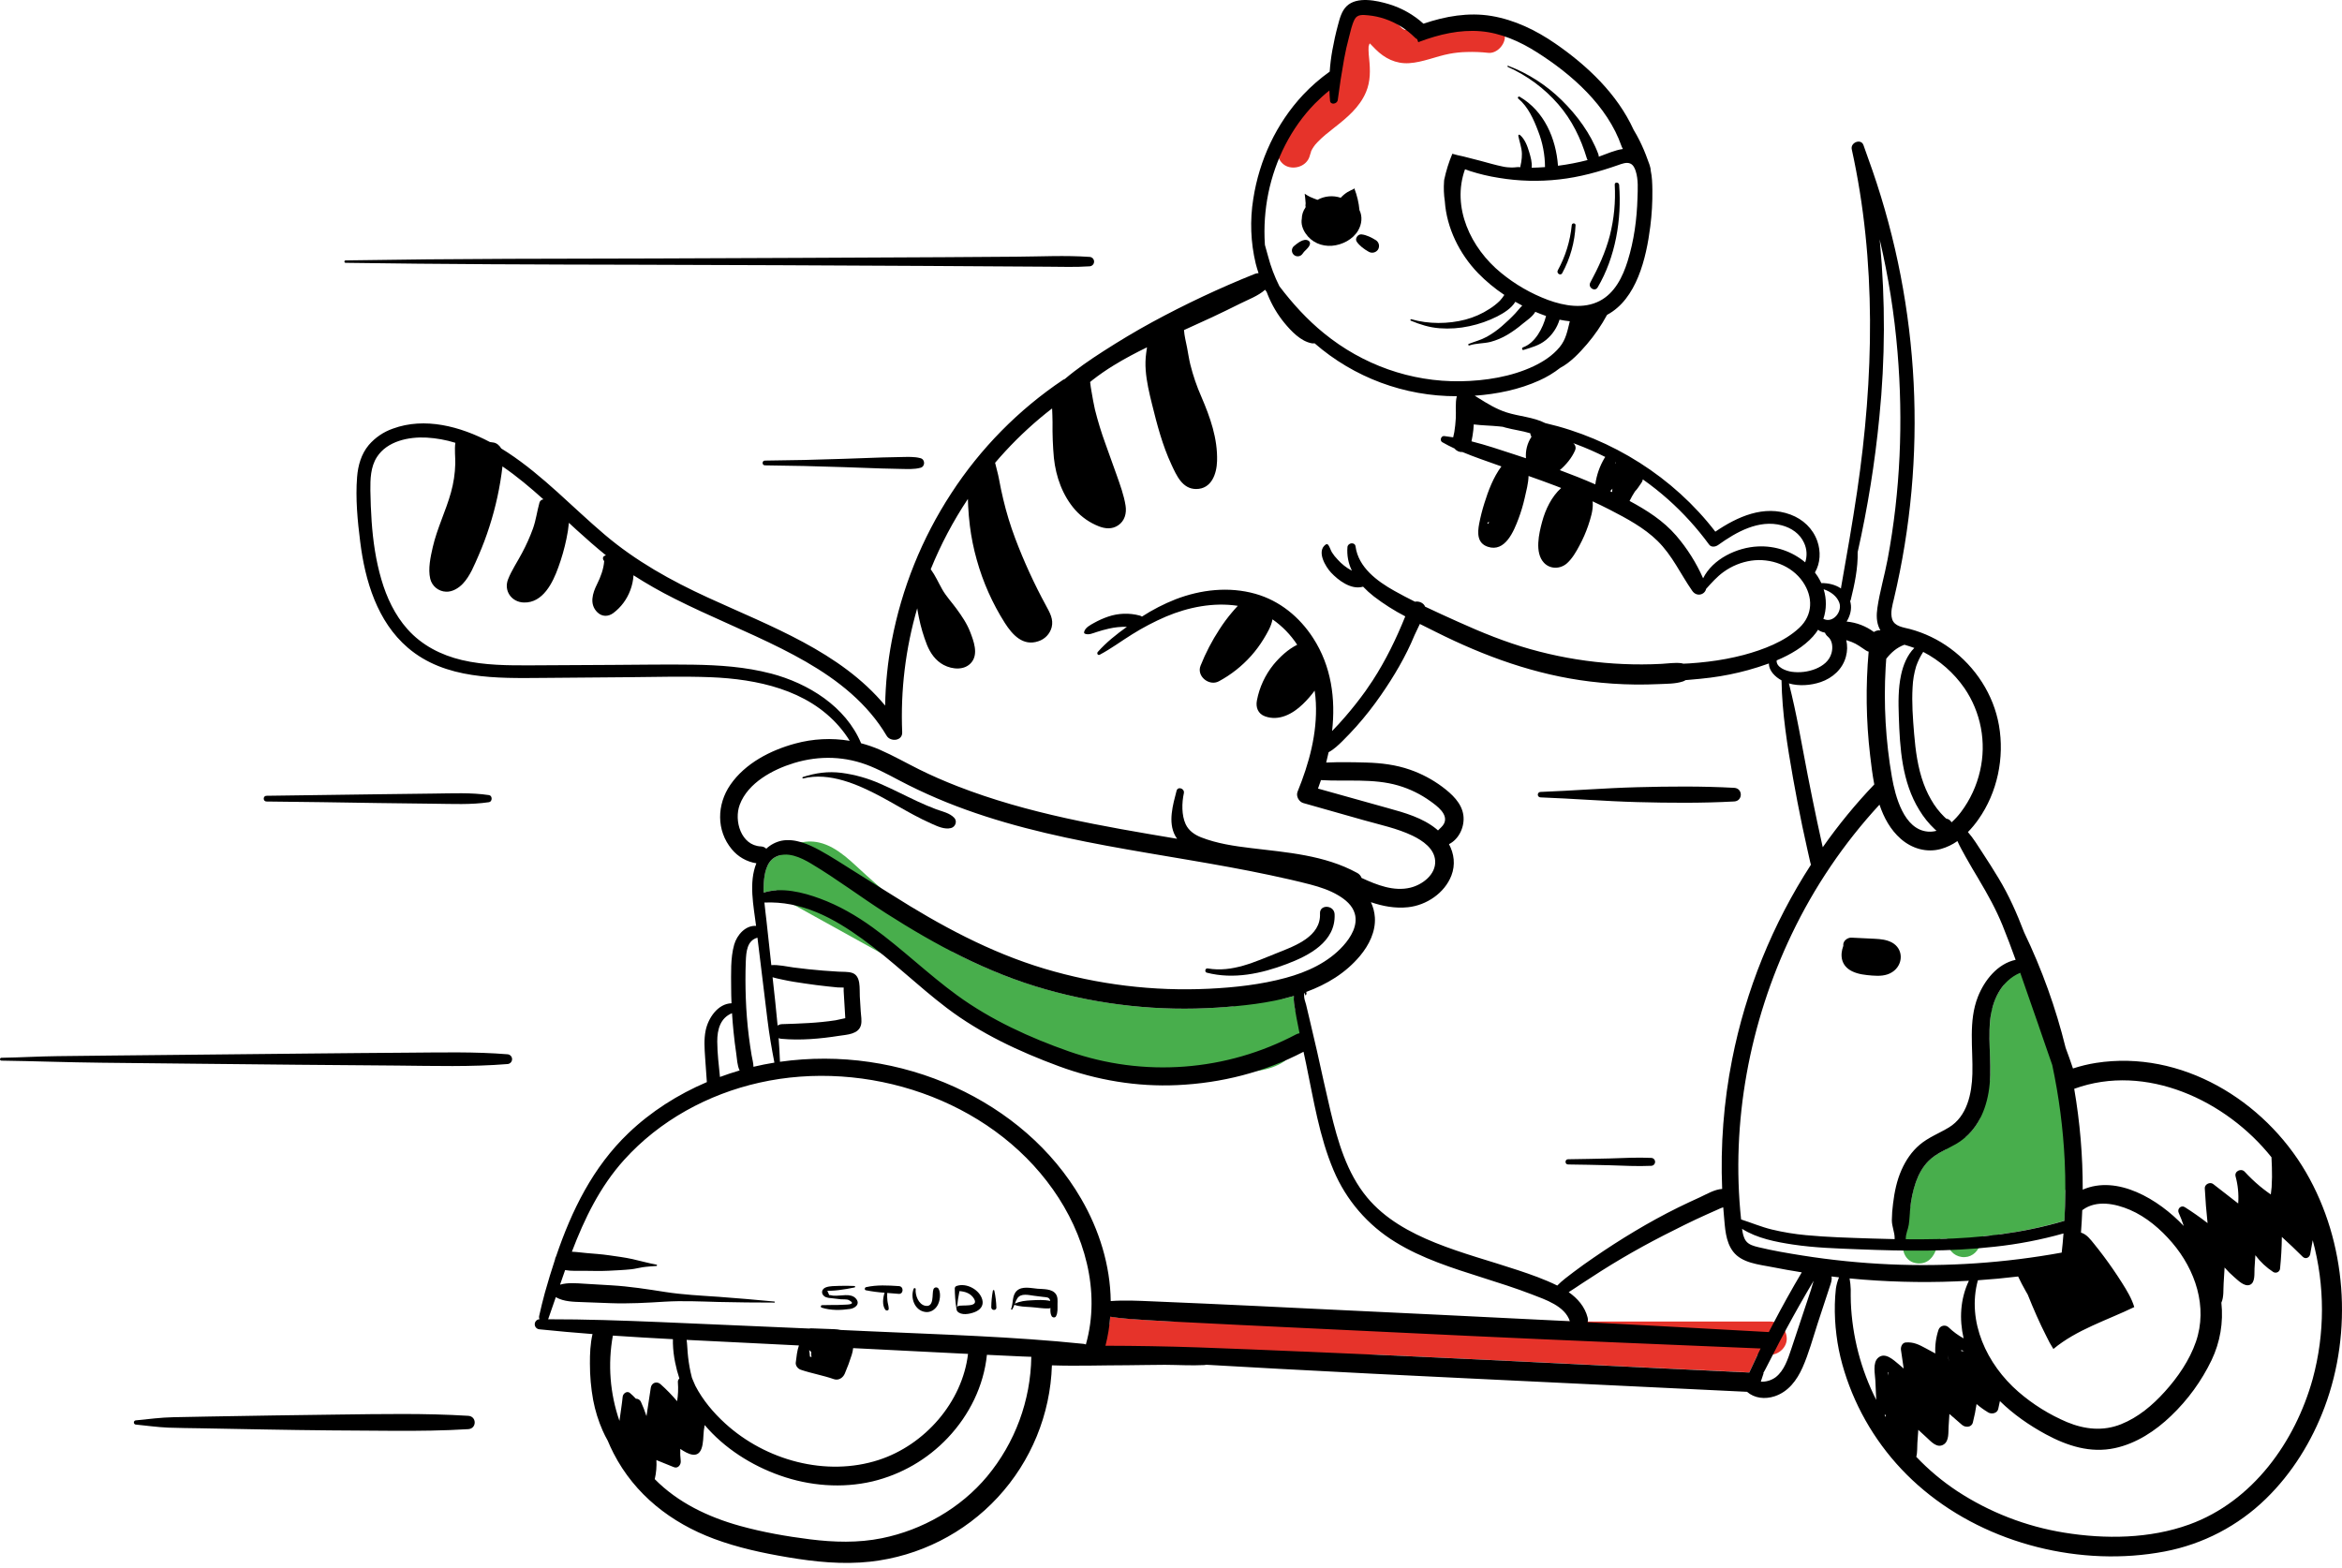 <svg
  width="357"
  height="239"
  viewBox="0 0 357 239"
  fill="none"
  xmlns="http://www.w3.org/2000/svg"
>
  <path
    d="M269.821 201.474H178.77C177.414 201.407 176.064 201.337 174.707 201.245C172.872 201.119 171.046 201.029 169.235 200.735C169.205 201.139 169.163 201.54 169.114 201.942C168.441 202.409 167.973 203.174 168.011 204.008C168.073 205.385 169.125 206.549 170.558 206.549H210.304C225.326 207.228 240.343 207.979 255.364 208.694L266.648 209.233C266.786 208.915 266.947 208.618 267.084 208.316C267.354 207.725 267.627 207.136 267.903 206.549H269.813C271.145 206.549 272.422 205.38 272.359 204.008C272.297 202.635 271.249 201.474 269.821 201.474Z"
    fill="#E6332A"
  />
  <path
    d="M208.642 7.021C208.663 6.954 208.682 6.888 208.701 6.822C208.715 6.787 208.752 6.691 208.787 6.611L208.959 6.77C209.206 7.011 209.436 7.266 209.683 7.51C211.064 8.894 212.769 9.753 214.776 9.631C216.9 9.502 218.872 8.592 220.949 8.201C221.808 8.039 222.679 7.948 223.553 7.928C224.654 7.892 225.756 7.934 226.85 8.055C228.179 8.198 229.454 6.784 229.397 5.513C229.33 4.014 228.283 3.13 226.85 2.972C224.73 2.759 222.59 2.819 220.484 3.151C218.654 3.424 216.956 4.077 215.159 4.471C214.988 4.487 214.817 4.513 214.648 4.549C214.518 4.549 214.387 4.557 214.254 4.549H214.136C214.109 4.529 214.078 4.513 214.045 4.503C214.014 4.49 213.981 4.48 213.948 4.473L213.873 4.424C213.837 4.4 213.781 4.358 213.741 4.328C213.665 4.26 213.582 4.195 213.514 4.125C213.237 3.863 212.981 3.582 212.718 3.311C211.356 1.942 209.597 0.973 207.608 1.459C205.677 1.936 204.359 3.623 203.801 5.45C203.22 7.348 203.801 9.239 203.769 11.159C203.763 11.21 203.763 11.26 203.769 11.31C203.769 11.334 203.759 11.36 203.755 11.391C203.736 11.506 203.705 11.622 203.675 11.733C203.645 11.844 203.592 11.995 203.549 12.125C203.42 12.364 203.295 12.602 203.144 12.826C203.08 12.921 203.008 13.012 202.946 13.107C203.298 12.562 203.011 13.015 202.908 13.134C202.112 14.052 201.141 14.816 200.185 15.566C197.863 17.388 195.493 19.344 194.753 22.348C194.435 23.637 195.165 25.165 196.532 25.475C197.847 25.773 199.326 25.081 199.665 23.698C199.701 23.551 199.953 22.887 199.824 23.116C199.894 22.973 199.965 22.831 200.046 22.693C200.128 22.555 200.206 22.45 200.277 22.328L200.295 22.297C200.177 22.507 200.425 22.123 200.463 22.078C200.58 21.942 200.7 21.811 200.822 21.683C201.608 20.856 202.51 20.151 203.406 19.449C205.341 17.932 207.246 16.359 208.227 14.038C208.925 12.384 208.881 10.702 208.704 8.942C208.658 8.498 208.615 8.054 208.609 7.607C208.609 7.434 208.609 7.262 208.621 7.089C208.623 7.08 208.631 7.051 208.642 7.021Z"
    fill="#E6332A"
  />
  <path
    d="M197.422 153.956C197.365 153.609 197.309 153.265 197.263 152.92C197.209 152.563 197.199 152.201 197.235 151.841C196.682 152 196.124 152.146 195.56 152.278C195.014 152.005 194.418 151.846 193.808 151.809C193.198 151.772 192.587 151.859 192.011 152.064C190.725 152.507 189.49 153.017 188.166 153.357C188.052 153.387 187.937 153.414 187.822 153.441C187.065 153.506 186.315 153.563 185.578 153.613C176.709 154.192 167.806 153.235 159.263 150.786C154.36 149.387 149.714 147.436 145.235 145.132L132.067 133.45C129.96 131.578 127.75 129.121 124.896 128.455C122.668 127.934 120.367 128.676 118.993 130.361C118.704 130.423 118.425 130.526 118.164 130.665C116.824 131.384 116.506 133.251 116.425 134.62C116.394 135.108 116.393 135.597 116.409 136.085C117.028 135.89 117.67 135.772 118.318 135.734C118.5 136.299 118.891 136.775 119.41 137.064L135.962 146.233C138.566 147.676 141.153 149.177 143.76 150.632L144.834 151.56C147.082 153.546 149.389 155.513 151.948 157.092C154.384 158.561 156.995 159.719 159.72 160.539C165.307 162.276 171.252 162.83 177.067 163.197C180.226 163.397 183.39 163.492 186.559 163.481C189.374 163.481 192.331 163.569 194.922 162.304C197.468 161.065 198.719 158.371 198.127 155.64C197.997 155.04 197.758 154.469 197.422 153.956Z"
    fill="#48AE4C"
  />
  <path
    d="M310.366 148.572C310.037 147.284 308.525 146.38 307.234 146.796C305.824 147.252 305.2 148.518 305.455 149.922C305.466 149.983 305.476 150.045 305.487 150.105C304.651 151.115 304.049 152.298 303.727 153.568C303.566 153.902 303.48 154.267 303.475 154.637C303.475 154.671 303.475 154.704 303.475 154.739C303.426 155.035 303.388 155.332 303.359 155.63C303.072 158.649 303.528 161.691 303.333 164.708C302.98 165.014 302.734 165.425 302.633 165.882C302.291 167.448 302.009 169.026 301.779 170.611C301.234 171.641 300.508 172.564 299.636 173.337L299.477 173.309C298.327 173.15 296.902 173.881 296.683 175.129C296.683 175.152 296.675 175.172 296.67 175.194C295.715 175.685 294.776 176.191 293.994 176.966C293.087 177.862 292.463 179.02 292.04 180.211C291.651 181.34 291.384 182.508 291.244 183.694C291.171 184.077 291.107 184.458 291.033 184.833L290.114 189.413C289.853 190.712 290.487 192.22 291.892 192.539C293.38 192.878 294.474 192.082 295.024 190.763C295.285 190.137 295.54 189.505 295.79 188.876L296.816 188.842V189.135C296.822 189.746 297.048 190.335 297.454 190.794C297.859 191.252 298.416 191.549 299.024 191.631C300.332 191.805 301.384 191.017 301.818 189.81C301.977 189.365 302.137 188.918 302.296 188.469C302.703 188.429 303.111 188.387 303.518 188.337H303.547C303.992 188.393 304.445 188.334 304.861 188.166C306.484 187.954 308.097 187.682 309.701 187.349C309.898 187.328 310.093 187.286 310.282 187.225C311.76 186.907 313.231 186.534 314.687 186.1C314.775 184.546 314.822 182.989 314.829 181.431C315.432 180.966 315.855 180.257 315.784 179.479C314.762 169.055 312.951 158.723 310.366 148.572Z"
    fill="#48AE4C"
  />
  <path
    d="M270.513 212.869C272.614 212.172 273.9 210.427 274.771 208.478C275.726 206.325 276.342 203.992 277.075 201.755L278.331 197.933C278.524 197.345 278.717 196.757 278.91 196.168C279.085 195.635 279.295 195.116 279.184 194.6C279.564 194.646 279.946 194.692 280.328 194.735C280.1 195.288 279.939 195.867 279.851 196.458C279.762 197.253 279.714 198.037 279.692 198.825C279.657 200.398 279.739 201.971 279.938 203.531C280.301 206.549 281.159 209.496 282.31 212.316C284.691 218.085 288.446 223.187 293.25 227.179C303.147 235.456 317.302 238.935 329.961 236.532C335.786 235.428 341.156 232.633 345.398 228.496C349.404 224.595 352.401 219.735 354.35 214.516C358.659 203.005 357.713 189.389 351.513 178.726C345.113 167.721 332.472 160.02 319.492 162.045C318.304 162.234 317.133 162.517 315.991 162.892C315.642 161.84 315.265 160.795 314.876 159.751C313.381 153.678 311.26 147.776 308.546 142.14C307.462 139.304 306.247 136.529 304.657 133.901C303.862 132.586 303.041 131.285 302.195 130.001C301.511 128.965 300.819 127.805 299.978 126.851C300.56 126.254 301.093 125.611 301.57 124.928C304.473 120.817 305.574 115.516 304.708 110.578C303.886 105.884 301.126 101.666 297.297 98.857C295.446 97.497 293.357 96.494 291.138 95.899C290.165 95.643 288.787 95.519 288.432 94.403C288.114 93.397 288.475 92.24 288.707 91.255C293.822 69.622 292.681 46.983 285.419 25.97C284.999 24.76 284.576 23.551 284.134 22.348V22.339C284.105 22.262 284.078 22.18 284.049 22.107C283.669 21.077 282.044 21.729 282.27 22.756C286.051 39.874 285.639 57.629 283.091 74.892C282.367 79.803 281.5 84.696 280.637 89.583C280.631 89.629 280.631 89.675 280.637 89.721C279.794 89.139 278.71 88.879 277.632 88.895C277.47 88.541 277.284 88.199 277.074 87.872C276.942 87.668 276.801 87.47 276.657 87.279C277.495 85.849 277.57 84.061 277.02 82.494C276.343 80.572 274.846 79.168 272.947 78.454C268.887 76.929 264.83 78.772 261.475 81.055C255.111 72.764 245.735 66.852 235.55 64.503C233.737 63.58 231.56 63.489 229.62 62.863C228.118 62.379 226.755 61.551 225.429 60.719C225.219 60.587 225.006 60.458 224.793 60.326C228.175 60.09 231.603 59.383 234.66 57.994C235.787 57.489 236.849 56.849 237.821 56.088C239.412 55.247 240.756 53.802 241.898 52.48C243.078 51.101 244.108 49.6 244.97 48.003C249.488 45.592 250.946 39.37 251.559 34.538C251.796 32.677 251.902 30.802 251.877 28.927C251.861 27.974 251.837 26.973 251.629 26.026C251.614 25.432 251.323 24.809 251.131 24.269C250.787 23.301 250.384 22.355 249.926 21.436C249.645 20.872 249.342 20.322 249.017 19.786C246.523 14.324 241.97 10.008 237.06 6.624C234.137 4.609 230.872 3.026 227.352 2.435C223.867 1.852 220.297 2.473 216.985 3.613C215.477 2.246 213.684 1.23 211.735 0.639C209.879 0.08 206.86 -0.587 205.284 0.93C204.489 1.699 204.216 2.837 203.938 3.872C203.599 5.127 203.32 6.397 203.091 7.676C202.899 8.748 202.765 9.831 202.692 10.918C201.224 11.964 199.863 13.15 198.627 14.461C194.543 18.834 191.957 24.413 191.044 30.306C190.513 33.591 190.639 36.949 191.414 40.185C191.537 40.676 191.685 41.161 191.847 41.641C191.642 41.646 191.44 41.688 191.25 41.766C185.9 43.912 180.68 46.367 175.617 49.12C173.082 50.499 170.613 51.987 168.186 53.546C166.151 54.853 164.157 56.22 162.314 57.781C162.222 57.808 162.135 57.849 162.054 57.9C155.254 62.466 149.451 68.359 144.994 75.223C140.534 82.056 137.455 89.693 135.932 97.705C135.317 100.958 134.98 104.258 134.926 107.568C128.093 99.35 117.473 95.494 107.908 91.1C102.271 88.513 96.927 85.54 92.188 81.52C87.265 77.345 82.817 72.557 77.398 68.996C77.079 68.784 76.749 68.575 76.408 68.37C76.144 67.925 75.739 67.562 75.268 67.472C75.075 67.433 74.879 67.406 74.683 67.389C70.163 65.006 64.755 63.562 59.898 65.342C58.466 65.838 57.193 66.705 56.207 67.853C55.058 69.231 54.572 70.972 54.432 72.734C54.173 75.976 54.501 79.406 54.91 82.62C55.648 88.525 57.496 94.757 62.181 98.76C67.868 103.621 75.717 103.407 82.766 103.35L95.708 103.243C99.905 103.21 104.113 103.084 108.306 103.243C115.408 103.528 123.058 105.137 127.923 110.758C128.514 111.441 129.05 112.171 129.526 112.939C126.762 112.477 123.93 112.619 121.226 113.355C117.464 114.37 113.587 116.364 111.33 119.644C109.261 122.649 109.167 126.606 111.55 129.472C112.493 130.62 113.826 131.381 115.296 131.61C114.107 134.559 114.871 138.108 115.253 141.155C113.641 141.05 112.336 142.529 111.911 144.024C111.33 146.081 111.45 148.45 111.453 150.569C111.453 151.364 111.471 152.159 111.507 152.952C109.4 153.015 107.942 155.24 107.563 157.113C107.288 158.474 107.394 159.835 107.483 161.208C107.566 162.463 107.652 163.717 107.749 164.97C103.336 166.849 99.233 169.456 95.789 172.754C90.365 177.943 87.138 184.555 84.774 191.513C84.678 191.676 84.617 191.858 84.594 192.047C84.041 193.715 83.533 195.4 83.056 197.091C82.728 198.254 82.463 199.429 82.19 200.606C82.147 200.778 82.166 200.959 82.242 201.118C82.048 201.129 81.864 201.213 81.729 201.353C81.594 201.493 81.516 201.679 81.513 201.874C81.509 202.068 81.579 202.257 81.709 202.402C81.838 202.548 82.018 202.639 82.212 202.657C84.918 202.938 87.614 203.174 90.319 203.382C89.983 204.848 89.913 206.4 89.924 207.89C89.92 209.755 90.086 211.616 90.419 213.45C90.723 215.047 91.207 216.605 91.861 218.092C92.094 218.617 92.352 219.131 92.635 219.63C92.907 220.287 93.205 220.93 93.528 221.559C96.765 227.85 102.281 232.157 108.857 234.605C112.478 235.954 116.28 236.77 120.082 237.41C124.247 238.111 128.439 238.546 132.655 238.081C140.106 237.253 147.008 233.771 152.095 228.273C157.181 222.775 160.111 215.631 160.347 208.151C164.182 208.278 168.032 208.138 171.869 208.135C173.779 208.135 175.668 208.063 177.57 208.071C179.567 208.081 181.593 208.211 183.587 208.108C183.686 208.102 183.784 208.087 183.88 208.062C187.532 208.274 191.186 208.479 194.841 208.677C204.372 209.19 213.905 209.672 223.442 210.122L266.307 212.187C267.424 213.166 269.019 213.358 270.513 212.869ZM276.084 196.546L275.105 199.48C274.414 201.556 273.731 203.631 273.036 205.703C272.528 207.206 271.981 208.94 270.676 209.959C270.02 210.439 269.219 210.68 268.406 210.643C268.548 210.211 268.691 209.779 268.833 209.345H268.779C268.909 209.109 269.041 208.869 269.158 208.646C269.476 208.02 269.794 207.398 270.12 206.77C270.825 205.381 271.547 204 272.286 202.627C273.626 200.142 275.018 197.686 276.462 195.259C276.308 195.709 276.203 196.174 276.079 196.546H276.084ZM242.008 200.862C241.582 199.204 240.477 197.945 239.123 196.995C239.801 196.579 240.46 196.109 241.109 195.688C242.11 195.037 243.106 194.38 244.115 193.742C246.177 192.439 248.277 191.201 250.414 190.028C252.514 188.877 254.646 187.791 256.793 186.733C257.909 186.183 259.035 185.654 260.169 185.144C260.692 184.908 261.217 184.674 261.744 184.443C261.997 184.318 262.256 184.207 262.521 184.108L262.68 184.065C262.712 184.475 262.744 184.885 262.782 185.295C262.954 187.158 263.005 189.267 264.187 190.812C265.524 192.56 268.115 192.773 270.108 193.165C271.618 193.464 273.133 193.733 274.65 193.974C273.117 196.561 271.655 199.19 270.264 201.86C270.052 202.263 269.842 202.672 269.627 203.078C265.11 202.834 260.594 202.585 256.077 202.333C251.387 202.072 246.697 201.82 242.007 201.579C242.069 201.344 242.068 201.096 242.003 200.862H242.008ZM128.601 151.044C128.619 151.349 128.636 151.652 128.655 151.957C128.697 152.669 128.739 153.38 128.783 154.089C128.8 154.393 128.819 154.698 128.837 155.003L128.849 155.227C128.321 155.324 127.538 155.525 127.369 155.545C124.664 155.966 121.945 156.048 119.213 156.134C118.969 156.136 118.732 156.214 118.535 156.356C118.315 153.896 118.037 151.441 117.766 148.982C118.293 149.15 118.855 149.25 119.358 149.363C120.472 149.614 121.598 149.773 122.722 149.94C123.846 150.107 124.996 150.258 126.137 150.378C126.655 150.435 127.175 150.493 127.694 150.537C127.945 150.558 128.292 150.537 128.609 150.558C128.601 150.747 128.601 150.934 128.601 151.044ZM119.106 158.369C122.03 158.636 125.011 158.369 127.902 157.916C129.096 157.729 130.877 157.697 131.245 156.263C131.404 155.627 131.245 154.858 131.206 154.197C131.159 153.435 131.111 152.673 131.065 151.913C130.993 150.76 131.292 148.736 129.849 148.305C129.227 148.118 128.459 148.172 127.812 148.132C127.032 148.084 126.252 148.04 125.474 147.973C123.969 147.852 122.469 147.693 120.971 147.496C119.956 147.363 118.681 147.05 117.574 147.139C117.33 144.896 117.096 142.651 116.84 140.408C116.736 139.474 116.609 138.535 116.522 137.595C119.302 137.475 121.92 138.009 124.535 139.099C127.005 140.128 129.29 141.584 131.451 143.145C135.957 146.4 139.917 150.329 144.343 153.684C149.466 157.57 155.405 160.337 161.419 162.555C167.182 164.679 173.303 165.712 179.446 165.429C186.182 165.121 192.732 163.469 198.703 160.345C198.838 160.968 198.971 161.59 199.101 162.21C200.234 167.647 201.105 173.277 203.282 178.415C205.196 182.961 208.494 186.79 212.709 189.362C216.78 191.872 221.4 193.322 225.929 194.763C228.476 195.572 231.022 196.376 233.514 197.337C235.559 198.131 238.551 199.099 239.299 201.424C226.017 200.746 212.731 200.127 199.445 199.488C194.157 199.232 188.868 198.967 183.578 198.736L175.643 198.395C173.54 198.306 171.414 198.196 169.312 198.352C169.243 192.908 167.561 187.495 164.798 182.744C160.382 175.137 153.549 169.399 145.594 165.745C137.247 161.933 127.981 160.589 118.893 161.872C118.85 160.668 118.778 159.465 118.689 158.264C118.822 158.322 118.963 158.358 119.108 158.369H119.106ZM197.257 152.919C197.483 154.455 197.777 155.988 198.095 157.526C197.912 157.549 197.734 157.606 197.572 157.694C192.295 160.485 186.496 162.157 180.541 162.605C174.585 163.053 168.602 162.268 162.965 160.298C156.982 158.202 151.044 155.483 145.907 151.745C141.451 148.504 137.501 144.629 133.035 141.399C130.544 139.598 127.864 138.047 124.971 136.984C122.391 136.031 119.138 135.21 116.409 136.087C116.393 135.601 116.394 135.111 116.425 134.622C116.509 133.253 116.824 131.383 118.164 130.67C119.947 129.716 122.058 130.716 123.615 131.643C127.54 133.984 131.202 136.762 135.051 139.223C142.649 144.078 150.546 148.302 159.258 150.79C167.802 153.238 176.706 154.193 185.577 153.613C189.339 153.36 193.429 152.946 197.233 151.84C197.197 152.199 197.205 152.561 197.258 152.919H197.257ZM199.104 151.225C202.254 150.07 205.119 148.35 207.315 145.725C208.681 144.09 209.721 142.019 209.575 139.847C209.52 139.048 209.316 138.267 208.975 137.542C210.792 138.162 212.678 138.516 214.625 138.311C217.44 138.015 220.205 136.157 221.242 133.483C221.879 131.825 221.65 130.147 220.875 128.697C222.433 127.915 223.289 125.996 223.069 124.304C222.821 122.412 221.29 121.031 219.845 119.946C218.351 118.835 216.696 117.957 214.937 117.344C212.791 116.593 210.528 116.316 208.267 116.253C206.239 116.196 204.189 116.161 202.155 116.253C202.29 115.728 202.414 115.203 202.528 114.677C203.306 114.265 204.033 113.577 204.637 112.979C205.364 112.257 206.069 111.516 206.752 110.754C208.09 109.248 209.336 107.661 210.482 106.004C212.456 103.166 214.302 100.055 215.629 96.82C215.906 96.261 216.177 95.697 216.434 95.125C217.246 95.534 218.058 95.931 218.858 96.334C226.319 100.071 234.063 102.891 242.393 103.901C244.67 104.179 246.961 104.332 249.254 104.359C250.451 104.371 251.647 104.35 252.843 104.295C254.041 104.239 255.364 104.268 256.504 103.898C256.658 103.849 256.804 103.778 256.938 103.687C257.178 103.666 257.415 103.642 257.654 103.623C258.692 103.54 259.723 103.437 260.761 103.305C262.688 103.058 264.595 102.674 266.468 102.158C267.494 101.871 268.567 101.54 269.633 101.148C269.643 102.252 270.568 103.18 271.565 103.723C271.565 103.723 271.565 103.734 271.565 103.739C271.651 108.724 272.449 113.706 273.316 118.607C273.751 121.06 274.222 123.506 274.729 125.945C274.984 127.162 275.249 128.38 275.525 129.599C275.659 130.204 275.796 130.813 275.936 131.419C275.966 131.559 276.003 131.697 276.047 131.833C270.193 140.878 266.115 150.952 264.033 161.518C262.749 168.015 262.24 174.64 262.516 181.257C261.343 181.333 260.181 182.04 259.126 182.528C257.992 183.04 256.867 183.57 255.751 184.116C253.523 185.217 251.336 186.423 249.2 187.7C247.064 188.977 244.964 190.329 242.912 191.745C241.886 192.452 240.867 193.164 239.877 193.921C239.043 194.557 238.126 195.221 237.38 195.987C235.446 195.033 233.401 194.315 231.358 193.635C227.172 192.242 222.889 191.116 218.793 189.467C214.902 187.899 211.092 185.813 208.381 182.537C205.3 178.815 203.925 174.025 202.822 169.412C202.097 166.36 201.434 163.292 200.753 160.233C200.395 158.644 200.01 157.055 199.639 155.467C199.458 154.699 199.28 153.929 199.092 153.162C199.006 152.809 198.85 152.437 198.807 152.075C198.778 151.816 198.762 150.89 198.982 151.727C198.983 151.732 198.985 151.737 198.988 151.74C198.992 151.744 198.996 151.747 199.001 151.748C199.005 151.75 199.011 151.75 199.015 151.749C199.02 151.748 199.025 151.745 199.028 151.741C199.095 151.675 199.139 151.589 199.153 151.496C199.167 151.403 199.15 151.308 199.104 151.225ZM218.946 126.38C216.842 124.669 214.144 123.912 211.579 123.203L200.908 120.221C201.067 119.794 201.213 119.363 201.358 118.93C205.272 119.165 209.333 118.642 213.135 119.751C214.906 120.268 216.575 121.086 218.069 122.167C219.04 122.865 220.817 124.145 220.123 125.553C219.913 125.977 219.515 126.268 219.2 126.604C219.116 126.523 219.032 126.45 218.946 126.38ZM274.75 191.408C272.508 191.052 270.246 190.671 268.039 190.137C267.353 189.969 266.571 189.778 266.129 189.171C265.766 188.661 265.632 187.989 265.551 187.336C267.803 188.788 270.757 189.351 273.307 189.735C276.617 190.236 279.977 190.328 283.317 190.461C290.234 190.734 297.181 190.846 304.07 190.064C307.613 189.686 311.118 189.01 314.547 188.043C314.471 189.019 314.388 189.991 314.272 190.963C305.619 192.54 296.815 193.14 288.028 192.752C283.58 192.554 279.147 192.106 274.75 191.408ZM287.447 216.019C287.387 215.922 287.326 215.827 287.269 215.73C287.331 215.72 287.392 215.705 287.452 215.684L287.447 216.019ZM287.819 209.444C287.808 209.539 287.799 209.635 287.788 209.728C287.788 209.552 287.775 209.376 287.77 209.199L287.864 209.274C287.842 209.328 287.827 209.386 287.819 209.444ZM290.49 204.664C289.954 204.71 289.704 205.348 289.771 205.798C289.912 206.745 290.05 207.692 290.186 208.638C289.944 208.422 289.699 208.211 289.448 208.003C288.637 207.341 287.358 206.074 286.295 206.996C285.41 207.762 285.828 209.504 285.871 210.505L286 213.417C283.662 208.799 282.342 203.735 282.13 198.565C282.104 197.898 282.112 197.232 282.114 196.565C282.096 196.006 282.038 195.449 281.94 194.898C282.617 194.963 283.295 195.025 283.971 195.078C289.346 195.502 294.742 195.562 300.125 195.257C298.799 198.058 298.651 201.11 299.32 204.038C298.501 203.589 297.745 203.035 297.071 202.39C296.96 202.273 296.82 202.186 296.666 202.138C296.512 202.09 296.348 202.083 296.189 202.117C296.031 202.15 295.885 202.224 295.763 202.331C295.642 202.437 295.55 202.573 295.497 202.726C295.109 203.89 294.943 205.116 295.008 206.341L293.541 205.547C292.535 205 291.661 204.56 290.49 204.664ZM299.402 205.982C299.265 205.964 299.125 205.973 298.99 206.006C298.977 205.941 298.966 205.876 298.954 205.812C299.103 205.873 299.253 205.931 299.404 205.982H299.402ZM297.072 207.528C297.009 207.213 296.963 206.895 296.936 206.575C296.981 206.893 297.027 207.21 297.074 207.528H297.072ZM347.56 193.389C347.721 191.787 347.812 190.182 347.832 188.574C348.912 189.556 349.969 190.562 351.004 191.592C351.443 192.032 352.057 191.734 352.157 191.178L352.535 189.073C354.415 195.996 354.415 203.293 352.535 210.216C349.869 219.827 343.377 228.914 333.717 232.414C327.698 234.594 320.911 234.673 314.647 233.655C308.834 232.714 303.285 230.562 298.36 227.338C296.082 225.833 293.983 224.075 292.104 222.096C292.29 221.43 292.229 220.603 292.271 220.007L292.414 217.983C292.823 218.368 293.236 218.749 293.654 219.125C294.356 219.761 295.271 220.873 296.302 220.204C297.128 219.662 296.977 218.337 297.031 217.503L297.157 215.56L299.067 217.219C299.574 217.662 300.528 217.652 300.73 216.864C300.967 215.937 301.156 214.999 301.296 214.053C301.854 214.529 302.45 214.958 303.079 215.336C303.588 215.641 304.452 215.47 304.597 214.802C304.685 214.405 304.772 214.008 304.855 213.601C306.913 215.622 309.33 217.298 311.857 218.668C315.123 220.434 318.658 221.573 322.385 220.769C325.649 220.066 328.568 218.139 330.944 215.852C333.501 213.413 335.594 210.532 337.124 207.348C338.423 204.626 338.938 201.596 338.612 198.598C339.008 197.745 338.894 196.558 338.956 195.666C339.015 194.859 339.059 194.048 339.102 193.237C339.552 193.758 340.041 194.245 340.565 194.693C341.136 195.18 342.09 196.187 342.93 195.888C343.818 195.57 343.614 194.088 343.665 193.362C343.711 192.695 343.753 192.026 343.792 191.36C344.543 192.368 345.467 193.235 346.52 193.921C346.621 193.982 346.736 194.017 346.854 194.021C346.972 194.025 347.088 193.998 347.193 193.944C347.298 193.889 347.387 193.809 347.451 193.711C347.515 193.612 347.553 193.499 347.561 193.381L347.56 193.389ZM346.25 176.437C346.296 177.434 346.344 178.43 346.331 179.43C346.322 179.947 346.304 180.462 346.275 180.977C346.275 181.074 346.191 181.649 346.148 182.103C345.954 181.97 345.763 181.832 345.573 181.692C345.195 181.414 344.823 181.125 344.459 180.823C343.646 180.141 342.878 179.408 342.16 178.627C341.63 178.059 340.568 178.548 340.777 179.344C341.143 180.688 341.278 182.085 341.176 183.474C339.903 182.484 338.63 181.494 337.356 180.505C336.879 180.138 336.047 180.551 336.083 181.158C336.176 182.934 336.317 184.703 336.508 186.466C335.391 185.602 334.235 184.791 333.04 184.034C332.466 183.671 331.84 184.301 332.103 184.885C332.396 185.545 332.656 186.22 332.88 186.907C329.009 182.81 322.745 179.074 317.477 181.368C317.49 176.215 317.056 171.071 316.18 165.993C327.109 161.999 339.354 167.764 346.251 176.429L346.25 176.437ZM325.336 199.273C324.954 197.966 324.177 196.698 323.485 195.602C322.594 194.191 321.646 192.815 320.641 191.472C320.177 190.853 319.703 190.245 319.218 189.646C318.663 188.963 318.088 188.17 317.211 187.915C317.297 186.776 317.362 185.635 317.407 184.493L317.482 184.442C319.587 182.902 322.452 183.498 324.664 184.442C327.168 185.517 329.346 187.39 331.102 189.441C334.646 193.583 336.564 199.238 334.734 204.554C333.764 207.369 331.963 209.987 329.975 212.18C328.113 214.245 325.928 216.084 323.324 217.127C320.58 218.226 317.77 217.921 315.09 216.809C312.387 215.664 309.881 214.102 307.664 212.18C302.87 208.017 299.773 201.482 301.497 195.181C303.545 195.043 305.59 194.852 307.632 194.606C307.976 195.364 308.385 196.104 308.787 196.83C308.888 197.01 308.993 197.188 309.095 197.365C309.965 199.544 310.901 201.693 311.969 203.782C312.272 204.429 312.619 205.056 313.007 205.657C316.541 202.705 321.172 201.285 325.337 199.266L325.336 199.273ZM310.78 156.433C311.477 158.393 312.123 160.391 312.831 162.358C313.856 167.161 314.491 172.039 314.729 176.944C314.874 180.001 314.859 183.065 314.684 186.121C308.391 187.993 301.864 188.747 295.312 188.901C293.71 188.941 292.109 188.944 290.506 188.928C290.508 188.905 290.508 188.883 290.506 188.86C290.496 188.066 290.839 187.487 290.959 186.717C291.085 185.923 291.093 185.1 291.176 184.293C291.302 182.906 291.592 181.54 292.042 180.222C292.465 179.029 293.089 177.873 293.996 176.975C295.172 175.809 296.702 175.253 298.118 174.433C301.061 172.726 302.549 169.847 303.117 166.579C303.754 162.952 303.01 159.283 303.356 155.638C303.647 152.552 305.019 149.546 307.95 148.3C308.905 151.004 309.822 153.727 310.782 156.425L310.78 156.433ZM301.662 134.12C302.998 136.36 304.261 138.637 305.245 141.056C305.953 142.804 306.612 144.551 307.25 146.329C304.505 146.915 302.496 149.433 301.5 151.961C300.029 155.695 300.766 159.808 300.658 163.705C300.574 166.724 299.862 170.197 297.077 171.882C295.597 172.78 293.972 173.382 292.637 174.511C291.403 175.552 290.506 176.894 289.855 178.362C289.136 179.973 288.779 181.733 288.567 183.476C288.452 184.319 288.39 185.167 288.38 186.018C288.38 186.993 288.817 187.834 288.809 188.782C288.807 188.824 288.807 188.866 288.809 188.908C287.591 188.884 286.374 188.852 285.158 188.811C281.883 188.701 278.59 188.617 275.326 188.307C273.557 188.145 271.802 187.855 270.074 187.44C268.47 187.049 266.966 186.407 265.403 185.91C263.828 171.105 266.689 155.867 273.1 142.459C276.548 135.231 281.064 128.561 286.497 122.672C287.167 124.665 288.165 126.498 289.736 127.88C291.41 129.354 293.654 130.033 295.85 129.432C296.755 129.177 297.61 128.769 298.377 128.226C298.745 129.056 299.208 129.856 299.635 130.639C300.279 131.809 300.976 132.957 301.664 134.112L301.662 134.12ZM293.162 99.383C295.675 100.685 297.831 102.58 299.444 104.903C300.689 106.727 301.544 108.788 301.955 110.956C302.366 113.125 302.324 115.355 301.831 117.506C301.316 119.788 300.322 121.935 298.914 123.805C298.49 124.372 298.01 124.895 297.481 125.367C297.402 125.214 297.286 125.082 297.144 124.984C297.002 124.885 296.838 124.823 296.667 124.801C296.56 124.704 296.455 124.606 296.348 124.504C296.17 124.328 295.998 124.146 295.831 123.958C295.45 123.534 295.102 123.083 294.79 122.607C294.157 121.63 293.635 120.585 293.234 119.492C292.338 117.066 291.989 114.434 291.777 111.866C291.585 109.512 291.402 107.124 291.544 104.764C291.591 103.676 291.776 102.598 292.094 101.556C292.361 100.791 292.72 100.062 293.162 99.383ZM290.297 98.292C290.805 98.442 291.31 98.598 291.808 98.784C290.718 99.852 290.106 101.418 289.791 102.878C289.342 104.967 289.371 107.085 289.444 109.206C289.604 114.091 289.922 119.204 292.559 123.481C293.214 124.572 294.017 125.568 294.946 126.439C295.027 126.512 295.105 126.588 295.194 126.658C294.773 126.774 294.336 126.816 293.901 126.784C290.215 126.503 288.902 121.382 288.392 118.464C287.434 112.946 287.113 107.336 287.437 101.745C287.463 101.307 287.495 100.868 287.527 100.43C288.267 99.496 289.128 98.717 290.297 98.292ZM282.095 91.926C282.074 91.827 282.05 91.735 282.023 91.641C282.07 91.577 282.104 91.504 282.122 91.427C282.7 89.084 283.226 86.612 283.171 84.173C284.702 77.38 285.807 70.498 286.478 63.567C287.368 54.73 287.399 45.829 286.572 36.986C286.556 36.814 286.537 36.644 286.519 36.473C287.858 42.146 288.771 47.91 289.249 53.719C290.126 64.241 289.685 74.885 287.737 85.268C287.274 87.734 286.543 90.175 286.179 92.655C286.019 93.737 286.01 94.894 286.524 95.889C286.559 95.959 286.597 96.026 286.637 96.093C286.286 96.063 285.936 96.154 285.644 96.349C284.429 95.449 282.99 94.899 281.484 94.76C282.022 93.909 282.294 92.87 282.093 91.926H282.095ZM281.385 100.088C281.608 99.271 281.625 98.412 281.434 97.586C281.724 97.677 282.01 97.778 282.284 97.882C283.08 98.19 283.717 98.698 284.433 99.164C284.559 99.246 284.699 99.309 284.845 99.348C284.38 104.603 284.454 109.893 285.068 115.133C285.227 116.551 285.416 118.075 285.704 119.59C282.849 122.579 280.225 125.778 277.852 129.16C277.831 129.083 277.812 129.002 277.796 128.936C277.526 127.72 277.26 126.502 277 125.283C276.501 122.9 276.009 120.517 275.543 118.116C274.639 113.471 273.87 108.775 272.689 104.189C274.242 104.635 276.031 104.492 277.522 103.99C279.356 103.367 280.888 101.995 281.385 100.088ZM277.986 89.835C279.058 90.189 280.026 90.892 280.382 91.913C280.844 93.241 279.451 94.995 278.056 94.396C278.019 94.38 277.982 94.366 277.944 94.355C278.434 92.892 278.449 91.313 277.987 89.842L277.986 89.835ZM276.394 96.984C276.671 96.676 276.922 96.346 277.145 95.998C277.234 96.088 277.338 96.163 277.452 96.217C277.685 96.328 277.931 96.407 278.184 96.452C278.279 96.69 278.435 96.9 278.635 97.06C279.348 97.647 279.416 98.754 279.182 99.58C278.845 100.773 277.893 101.497 276.784 101.963C275.613 102.434 274.338 102.588 273.089 102.411C272.255 102.285 270.727 101.744 270.822 100.681C272.937 99.793 274.936 98.619 276.4 96.99L276.394 96.984ZM248.422 76.332C248.659 75.85 248.925 75.383 249.218 74.932C249.606 74.537 249.9 74.038 250.239 73.558C250.339 73.417 250.401 73.253 250.418 73.081C251.777 74.038 253.081 75.073 254.322 76.179C256.625 78.239 258.705 80.534 260.528 83.026C260.861 83.481 261.509 83.37 261.896 83.091C264.655 81.115 268.102 79.147 271.623 80.094C273.085 80.488 274.37 81.365 275.002 82.766C275.439 83.696 275.5 84.758 275.172 85.732C273.164 84.048 270.594 83.182 267.975 83.308C264.802 83.447 261.081 85.189 259.612 88.164C258.572 85.807 257.19 83.615 255.51 81.66C253.55 79.384 251.026 77.787 248.403 76.373C248.412 76.36 248.421 76.346 248.428 76.332H248.422ZM246.257 70.487C246.285 70.5 246.312 70.516 246.337 70.53L246.222 70.663C246.241 70.606 246.255 70.547 246.264 70.487H246.257ZM245.79 74.495C245.777 74.592 245.766 74.691 245.753 74.788C245.744 74.866 245.744 74.946 245.753 75.024L245.444 74.878C245.564 74.753 245.68 74.624 245.796 74.495H245.79ZM240.073 68.694C240.172 68.504 240.199 68.284 240.15 68.076C240.101 67.867 239.978 67.683 239.804 67.558C239.963 67.617 240.122 67.674 240.291 67.736C241.793 68.3 243.264 68.944 244.698 69.666C244.658 69.712 244.622 69.762 244.591 69.815C243.853 71.05 243.372 72.421 243.178 73.846C241.399 73.067 239.594 72.349 237.767 71.674C238.741 70.837 239.572 69.837 240.079 68.694H240.073ZM228.498 65.003C228.69 65.022 228.883 65.044 229.076 65.067C229.208 65.108 229.341 65.149 229.477 65.186C230.728 65.524 232.023 65.672 233.266 66.053C233.274 66.212 233.322 66.365 233.406 66.5C233.423 66.533 233.435 66.569 233.439 66.606C232.805 67.569 232.512 68.716 232.609 69.864C232.01 69.664 231.412 69.466 230.814 69.27C228.69 68.576 226.516 67.841 224.306 67.284C224.368 67.024 224.411 66.743 224.465 66.433C224.562 65.861 224.624 65.283 224.651 64.703C225.928 64.868 227.226 64.874 228.504 65.003H228.498ZM248.536 24.946C248.971 25.149 249.194 25.638 249.332 26.069C249.754 27.364 249.65 28.846 249.608 30.183C249.518 33.423 249.076 36.697 248.108 39.804C247.365 42.187 246.159 44.678 243.843 45.879C241.386 47.15 238.461 46.637 235.975 45.73C233.375 44.758 230.955 43.362 228.813 41.599C224.198 37.837 221.237 31.608 223.319 25.802C223.575 25.902 223.833 25.994 224.096 26.081C225.533 26.541 227.004 26.889 228.495 27.12C231.524 27.622 234.608 27.701 237.659 27.357C240.779 27.014 243.722 26.193 246.678 25.163C247.228 24.968 247.964 24.674 248.536 24.946ZM193.34 29.442C194.39 24.358 196.792 19.508 200.445 15.779C201.14 15.075 201.875 14.411 202.647 13.792C202.665 14.308 202.693 14.824 202.741 15.347C202.805 16.056 203.839 15.863 203.919 15.245C204.191 13.15 204.517 11.042 204.893 8.959C205.09 7.861 205.34 6.772 205.626 5.696C205.865 4.799 206.061 3.772 206.492 2.945C206.908 2.15 207.765 2.263 208.561 2.335C209.439 2.418 210.303 2.604 211.136 2.891C212.845 3.478 214.397 4.447 215.674 5.723C215.777 5.827 215.897 5.913 216.028 5.977C216.083 6.136 216.135 6.284 216.188 6.436L216.404 6.352C219.359 5.24 222.53 4.495 225.703 4.764C228.768 5.024 231.636 6.3 234.211 7.925C239.591 11.32 245.034 16.127 247.177 22.285C247.231 22.436 247.303 22.58 247.392 22.714C246.146 22.888 244.914 23.459 243.706 23.889C243.707 23.744 243.68 23.599 243.627 23.463C242.471 20.378 240.385 17.55 238.039 15.255C235.715 12.97 232.942 11.191 229.895 10.03C229.785 9.987 229.736 10.154 229.84 10.2C232.787 11.513 235.411 13.456 237.525 15.89C239.615 18.299 240.963 21.077 241.878 24.112C241.908 24.213 241.952 24.311 242.008 24.401C240.522 24.785 239.014 25.075 237.491 25.271C237.183 21.096 235.391 16.934 231.651 14.75C231.611 14.724 231.563 14.715 231.516 14.725C231.47 14.735 231.43 14.763 231.404 14.802C231.378 14.842 231.369 14.89 231.379 14.936C231.389 14.982 231.417 15.023 231.456 15.048C232.938 16.281 233.798 18.226 234.464 19.992C235.15 21.739 235.505 23.598 235.512 25.475C234.836 25.523 234.157 25.557 233.476 25.575C233.583 24.803 233.299 23.861 233.108 23.211C232.825 22.258 232.459 21.242 231.689 20.57C231.667 20.549 231.638 20.534 231.607 20.529C231.576 20.525 231.544 20.53 231.516 20.545C231.489 20.559 231.466 20.582 231.452 20.61C231.438 20.638 231.434 20.67 231.439 20.701C231.612 21.621 231.967 22.485 231.99 23.435C231.996 23.865 231.961 24.295 231.888 24.718C231.84 25 231.765 25.244 231.74 25.494C231.453 25.443 231.188 25.494 230.812 25.522C230.688 25.532 230.562 25.535 230.436 25.537C230.217 25.526 229.997 25.514 229.776 25.5C229.555 25.486 229.319 25.44 229.095 25.395C227.936 25.163 226.795 24.814 225.655 24.514C224.787 24.285 223.915 24.062 223.042 23.845C222.49 23.73 221.928 23.61 221.385 23.443C220.848 24.721 220.433 26.048 220.146 27.405C220.146 27.475 220.131 27.543 220.125 27.616C220.048 28.64 220.086 29.669 220.24 30.684C220.512 34.735 222.468 38.705 225.31 41.645C226.524 42.888 227.866 44 229.313 44.962C229.112 45.272 228.887 45.565 228.64 45.838C228.157 46.314 227.623 46.736 227.048 47.094C225.921 47.832 224.681 48.382 223.378 48.724C220.766 49.409 217.751 49.425 215.147 48.672C215.132 48.667 215.117 48.665 215.101 48.666C215.086 48.668 215.071 48.672 215.057 48.679C215.043 48.686 215.031 48.696 215.021 48.707C215.01 48.719 215.003 48.733 214.998 48.748C214.993 48.762 214.991 48.778 214.993 48.793C214.994 48.809 214.998 48.824 215.005 48.837C215.012 48.851 215.022 48.863 215.033 48.873C215.045 48.883 215.059 48.891 215.074 48.896C216.506 49.489 217.881 49.925 219.439 50.043C220.965 50.158 222.499 50.051 223.994 49.725C225.461 49.416 226.881 48.918 228.219 48.245C229.203 47.738 230.392 47.017 230.987 46.009C231.334 46.21 231.687 46.4 232.042 46.588C231.662 46.955 231.336 47.398 230.977 47.779C230.341 48.461 229.657 49.098 228.95 49.713C228.241 50.333 227.469 50.879 226.647 51.339C225.765 51.827 224.81 52.065 223.879 52.428C223.744 52.48 223.828 52.714 223.967 52.667C225.014 52.312 226.125 52.389 227.196 52.126C228.089 51.886 228.946 51.526 229.742 51.056C230.571 50.563 231.356 50.001 232.088 49.374C232.711 48.864 233.618 48.281 234.03 47.538C234.568 47.77 235.117 47.979 235.672 48.173C235.195 50.026 234.014 52.296 232.16 52.953C231.923 53.039 232.001 53.43 232.249 53.346C233.463 52.968 234.647 52.663 235.647 51.838C236.633 51.033 237.357 49.953 237.725 48.736C238.242 48.844 238.764 48.924 239.29 48.977C238.932 50.415 238.72 51.74 237.733 52.931C236.683 54.202 235.26 55.128 233.783 55.829C230.398 57.437 226.383 58.064 222.662 58.123C215.037 58.243 207.702 55.605 201.813 50.802C199.267 48.737 197.015 46.265 195.027 43.642C194.291 42.183 193.71 40.651 193.296 39.07C193.136 38.498 192.977 37.925 192.818 37.35C192.818 37.304 192.818 37.256 192.807 37.21C192.641 34.608 192.82 31.996 193.34 29.442ZM117.502 102.678C113.647 101.669 109.653 101.394 105.684 101.334C101.598 101.275 97.51 101.345 93.429 101.367C89.291 101.389 85.153 101.412 81.015 101.434C77.481 101.45 73.871 101.443 70.414 100.628C67.231 99.874 64.301 98.379 62.108 95.915C60.186 93.758 58.933 91.085 58.13 88.331C57.286 85.451 56.856 82.453 56.649 79.468C56.543 77.914 56.48 76.357 56.458 74.797C56.439 73.064 56.484 71.186 57.453 69.679C59.029 67.227 62.328 66.565 65.046 66.713C66.529 66.8 67.995 67.067 69.413 67.507C69.262 68.555 69.423 69.679 69.399 70.725C69.361 72.193 69.142 73.65 68.746 75.064C67.965 77.89 66.628 80.548 65.969 83.408C65.629 84.891 65.226 86.717 65.582 88.237C65.714 88.784 66.022 89.274 66.459 89.63C66.896 89.986 67.438 90.188 68.002 90.207C68.957 90.253 69.926 89.656 70.561 88.977C71.675 87.794 72.3 86.148 72.948 84.688C73.576 83.246 74.13 81.773 74.606 80.275C75.568 77.292 76.234 74.221 76.594 71.108C78.787 72.605 80.842 74.337 82.834 76.128C82.696 76.14 82.565 76.193 82.458 76.281C82.35 76.368 82.273 76.486 82.234 76.619C81.868 77.935 81.708 79.26 81.251 80.558C80.783 81.85 80.221 83.107 79.57 84.318C78.879 85.632 77.991 86.934 77.45 88.312C76.755 90.059 77.968 91.792 79.838 91.854C82.772 91.951 84.279 88.806 85.107 86.488C85.625 85.073 86.038 83.623 86.344 82.148C86.52 81.343 86.646 80.527 86.719 79.706C87.121 80.078 87.524 80.448 87.927 80.818C89.375 82.133 90.843 83.433 92.367 84.661C92.302 84.679 92.239 84.701 92.176 84.726C91.81 84.876 91.858 85.312 92.1 85.53C92.013 86.753 91.561 87.961 91.015 89.05C90.33 90.423 89.797 92.104 91.053 93.34C91.764 94.045 92.713 94.04 93.496 93.457C94.663 92.579 95.554 91.385 96.064 90.018C96.352 89.278 96.521 88.497 96.566 87.705C98.585 89.001 100.672 90.189 102.819 91.263C108.177 93.977 113.776 96.188 119.138 98.889C124.146 101.415 129.039 104.419 132.702 108.738C133.614 109.808 134.433 110.954 135.15 112.162C135.731 113.144 137.582 112.977 137.525 111.641C137.258 105.257 138.031 98.872 139.815 92.736C139.885 93.222 139.983 93.708 140.082 94.191C140.366 95.586 140.77 96.953 141.289 98.279C141.796 99.55 142.606 100.721 143.849 101.377C145.173 102.074 147.09 102.247 148.118 100.943C149.146 99.639 148.423 97.732 147.884 96.336C147.386 95.046 146.61 93.916 145.8 92.803C145.078 91.81 144.223 90.908 143.617 89.834C143.044 88.819 142.574 87.741 141.887 86.801C141.883 86.796 141.878 86.791 141.873 86.787C143.395 83.031 145.294 79.439 147.54 76.065C147.549 76.435 147.562 76.807 147.581 77.177C147.634 78.179 147.721 79.183 147.844 80.18C148.062 81.925 148.412 83.653 148.891 85.346C149.838 88.749 151.282 91.995 153.177 94.978C154.323 96.765 155.929 98.568 158.286 97.758C158.773 97.602 159.213 97.326 159.566 96.957C159.919 96.587 160.174 96.135 160.307 95.642C160.625 94.412 160.02 93.387 159.459 92.349C157.653 89.033 156.079 85.598 154.746 82.067C154.012 80.119 153.404 78.126 152.926 76.1C152.685 75.069 152.459 74.047 152.275 73.004C152.128 72.177 151.869 71.371 151.689 70.554C152.198 69.954 152.721 69.366 153.257 68.787C155.442 66.417 157.824 64.235 160.377 62.264C160.401 62.957 160.442 63.664 160.442 64.361C160.416 66.182 160.485 68.002 160.649 69.815C160.953 72.684 161.976 75.563 163.908 77.749C164.891 78.845 166.117 79.696 167.489 80.234C168.475 80.624 169.514 80.71 170.43 80.099C171.449 79.427 171.756 78.248 171.576 77.094C171.328 75.506 170.736 73.895 170.201 72.381C169.643 70.805 169.06 69.239 168.508 67.659C167.882 65.947 167.347 64.202 166.905 62.433C166.695 61.535 166.55 60.623 166.388 59.716C166.304 59.251 166.229 58.779 166.181 58.309C166.181 58.285 166.181 58.261 166.172 58.239C166.286 58.14 166.399 58.043 166.515 57.953C167.555 57.141 168.64 56.39 169.765 55.702C171.408 54.69 173.107 53.795 174.842 52.95C174.788 53.249 174.755 53.554 174.716 53.841C174.601 54.703 174.577 55.575 174.645 56.442C174.775 58.201 175.181 59.891 175.6 61.596C176.375 64.736 177.202 67.904 178.576 70.846C179.341 72.481 180.226 74.546 182.324 74.552C184.689 74.552 185.465 72.228 185.521 70.276C185.617 66.827 184.474 63.624 183.134 60.499C182.427 58.901 181.86 57.245 181.439 55.549C181.232 54.696 181.111 53.829 180.944 52.968C180.769 52.078 180.54 51.22 180.481 50.321C181.913 49.668 183.361 49.017 184.794 48.348C186.226 47.679 187.614 46.996 189.013 46.299C190.267 45.673 191.788 45.118 192.842 44.176C192.911 44.289 192.989 44.395 193.076 44.494C193.135 44.653 193.194 44.8 193.256 44.953C193.879 46.499 194.733 47.942 195.789 49.233C196.843 50.504 198.258 52.011 199.938 52.335C200.087 52.361 200.239 52.361 200.387 52.335C206.394 57.561 214.1 60.429 222.068 60.404C221.795 61.472 221.982 62.727 221.909 63.799C221.872 64.487 221.799 65.172 221.689 65.852C221.639 66.142 221.567 66.411 221.513 66.673C221.061 66.597 220.609 66.53 220.157 66.478C219.656 66.419 219.42 67.17 219.853 67.418C220.466 67.769 221.094 68.088 221.736 68.387C221.875 68.567 222.057 68.709 222.265 68.801C222.473 68.893 222.701 68.932 222.928 68.914C224.774 69.688 226.688 70.324 228.558 70.997L228.864 71.107C227.638 72.764 226.881 74.761 226.27 76.716C225.944 77.745 225.678 78.791 225.474 79.851C225.215 81.231 225.146 82.802 226.784 83.355C229.44 84.253 230.763 80.96 231.476 79.066C231.859 78.041 232.173 76.992 232.415 75.925C232.655 74.865 232.976 73.677 233.003 72.564C234.386 73.05 235.765 73.542 237.141 74.07L237.975 74.395C236.508 75.72 235.588 77.644 235.076 79.528C234.585 81.334 233.912 84.24 235.34 85.784C236.295 86.82 237.886 86.769 238.892 85.848C239.68 85.128 240.273 84.1 240.768 83.161C241.289 82.197 241.729 81.192 242.085 80.156C242.443 79.09 242.863 77.79 242.788 76.661C242.788 76.583 242.774 76.502 242.762 76.43C243.655 76.842 244.539 77.273 245.416 77.722C247.943 79.028 250.609 80.446 252.654 82.454C254.922 84.678 256.169 87.516 257.958 90.08C258.631 91.046 259.868 90.68 260.067 89.781C260.891 88.863 261.725 87.919 262.726 87.198C263.976 86.293 265.425 85.701 266.952 85.473C269.904 85.047 273.111 86.212 274.818 88.707C276.392 91.009 276.364 93.754 274.274 95.713C272.019 97.828 268.763 99.049 265.82 99.844C264.029 100.313 262.208 100.657 260.369 100.872C259.414 100.989 258.459 101.078 257.505 101.138C257.21 101.157 256.913 101.169 256.615 101.18C256.502 101.142 256.386 101.117 256.268 101.103C255.289 100.987 254.277 101.157 253.292 101.208C252.307 101.259 251.299 101.288 250.301 101.291C248.408 101.297 246.516 101.217 244.626 101.049C240.787 100.71 236.988 100.013 233.279 98.967C229.491 97.899 225.858 96.425 222.274 94.803C220.598 94.047 218.908 93.286 217.235 92.487C217.017 91.923 216.312 91.607 215.691 91.732C214.623 91.201 213.568 90.652 212.535 90.07C209.912 88.598 207.06 86.499 206.631 83.304C206.534 82.583 205.453 82.736 205.397 83.411C205.293 84.643 205.525 85.881 206.07 86.992C206.035 86.976 205.999 86.961 205.965 86.942C205.192 86.522 204.497 85.971 203.912 85.314C203.578 84.977 203.281 84.604 203.028 84.202C202.821 83.846 202.722 83.447 202.491 83.104C202.471 83.068 202.443 83.037 202.409 83.013C202.376 82.989 202.337 82.973 202.296 82.965C202.255 82.958 202.213 82.96 202.173 82.971C202.133 82.981 202.096 83.001 202.065 83.028C200.658 84.056 202.049 86.388 202.894 87.289C204.008 88.482 205.918 89.919 207.678 89.467L207.777 89.436C208.285 89.972 208.833 90.468 209.416 90.922C210.922 92.076 212.526 93.095 214.211 93.967C212.844 97.361 211.232 100.679 209.241 103.747C208.887 104.293 208.52 104.829 208.146 105.358C207.175 106.708 206.145 108.012 205.055 109.271C204.419 110.012 203.755 110.736 203.064 111.442L203.056 111.452C203.607 106.537 202.951 101.574 200.172 97.28C198.103 94.072 195.07 91.57 191.351 90.525C187.331 89.395 183.049 89.88 179.19 91.368C177.4 92.075 175.684 92.958 174.069 94.004C173.968 93.931 173.855 93.877 173.734 93.845C172.138 93.418 170.449 93.477 168.887 94.016C168.151 94.27 167.44 94.589 166.762 94.97C166.203 95.287 165.416 95.667 165.256 96.349C165.241 96.402 165.246 96.46 165.271 96.51C165.296 96.56 165.339 96.598 165.392 96.617C165.968 96.84 166.573 96.541 167.126 96.366C167.747 96.169 168.373 95.977 169.011 95.842C169.916 95.63 170.846 95.536 171.775 95.564C170.184 96.701 168.627 97.931 167.337 99.394C167.152 99.604 167.351 99.968 167.633 99.818C169.353 98.909 170.913 97.736 172.566 96.712C174.22 95.675 175.951 94.767 177.745 93.996C181.156 92.557 184.988 91.799 188.683 92.36C188.365 92.69 188.071 93.043 187.789 93.368C187.102 94.18 186.469 95.036 185.895 95.931C184.747 97.682 183.778 99.545 183.005 101.491C182.359 103.108 184.343 104.668 185.806 103.861C187.65 102.866 189.307 101.56 190.703 99.999C191.417 99.2 192.056 98.338 192.613 97.423C193.16 96.516 193.79 95.483 193.97 94.422C195.464 95.459 196.743 96.775 197.737 98.296C196.332 98.991 195.116 100.136 194.142 101.302C192.853 102.892 191.979 104.776 191.596 106.786C191.392 107.83 191.755 108.813 192.823 109.204C194.967 109.986 197.08 108.821 198.598 107.347C199.256 106.714 199.857 106.026 200.397 105.291C200.49 105.903 200.552 106.519 200.581 107.137C200.803 111.824 199.549 116.394 197.792 120.701C197.521 121.367 197.992 122.236 198.667 122.428L207.847 125.03C210.34 125.738 212.99 126.283 215.336 127.413C216.869 128.156 218.667 129.375 218.769 131.253C218.882 133.327 216.834 134.875 215.005 135.323C212.481 135.944 209.901 134.93 207.551 133.844C207.429 133.507 207.182 133.229 206.861 133.068C201.888 130.355 196.198 129.96 190.674 129.292C188.128 128.986 185.508 128.601 183.108 127.662C182.107 127.272 181.199 126.649 180.735 125.653C180.099 124.286 180.142 122.371 180.458 120.936C180.618 120.212 179.532 119.824 179.344 120.572C178.794 122.696 178.011 125.338 179.141 127.416C179.227 127.574 179.322 127.727 179.426 127.874C168.065 125.967 156.696 124.061 145.934 119.859C143.948 119.084 141.987 118.234 140.079 117.284C138.098 116.296 136.169 115.198 134.138 114.31C133.206 113.903 132.244 113.569 131.26 113.311C128.919 107.714 123.233 104.179 117.502 102.673V102.678ZM226.997 79.568C226.961 79.617 226.931 79.671 226.906 79.727C226.781 80.072 226.567 79.655 226.989 79.563L226.997 79.568ZM112.761 122.68C114.017 119.332 117.812 117.308 121.037 116.326C124.941 115.142 128.935 115.268 132.71 116.825C134.704 117.648 136.571 118.742 138.499 119.705C140.378 120.642 142.292 121.506 144.241 122.296C159.984 128.65 177.121 129.912 193.593 133.416C195.653 133.855 197.712 134.316 199.747 134.846C201.216 135.234 202.693 135.718 204.005 136.502C205.089 137.15 206.156 138.023 206.515 139.285C207.024 141.075 205.924 142.886 204.764 144.175C202.471 146.729 199.259 148.192 195.996 149.077C192.193 150.11 188.198 150.548 184.276 150.736C175.808 151.144 167.332 150.11 159.21 147.681C150.866 145.177 143.295 141.069 135.975 136.435C134.109 135.254 132.23 134.099 130.357 132.93C128.561 131.809 126.782 130.627 124.923 129.613C123.22 128.685 121.154 127.793 119.167 128.163C118.282 128.346 117.465 128.77 116.806 129.388C116.583 129.17 116.286 129.046 115.974 129.04C112.953 128.895 111.849 125.109 112.761 122.68ZM113.686 146.543C113.744 145.06 113.888 143.385 115.462 142.951C115.961 147.12 116.477 151.285 116.985 155.454C117.252 157.656 117.621 159.826 118.046 162.001C116.977 162.173 115.912 162.385 114.852 162.636C114.852 162.063 114.669 161.467 114.572 160.889C114.412 159.936 114.271 158.976 114.15 158.01C113.91 156.081 113.756 154.145 113.687 152.202C113.619 150.323 113.611 148.431 113.686 146.543ZM111.583 154.466C111.644 155.41 111.721 156.352 111.816 157.294C111.927 158.412 112.065 159.527 112.231 160.639C112.35 161.434 112.368 162.442 112.745 163.195C111.735 163.489 110.735 163.819 109.747 164.187C109.567 162.39 109.344 160.582 109.334 158.785C109.325 156.922 109.821 155.181 111.583 154.466ZM99.203 211.558C98.985 213.001 98.752 214.443 98.546 215.887C98.546 215.868 98.53 215.849 98.523 215.83C98.286 215.102 98.007 214.388 97.688 213.692C97.618 213.552 97.51 213.434 97.376 213.353C97.242 213.272 97.087 213.232 96.93 213.236C96.645 212.925 96.34 212.633 96.017 212.361C95.576 211.986 94.968 212.448 94.92 212.92C94.799 214.132 94.588 215.374 94.425 216.617C92.977 212.441 92.631 207.964 93.421 203.617C96.47 203.826 99.523 204.001 102.575 204.163C102.563 204.378 102.567 204.599 102.575 204.81C102.603 205.778 102.716 206.743 102.911 207.692C103.076 208.526 103.292 209.349 103.559 210.157C103.475 210.231 103.41 210.325 103.371 210.43C103.332 210.535 103.319 210.648 103.334 210.759C103.409 211.714 103.369 212.674 103.215 213.619C102.434 212.694 101.589 211.825 100.685 211.02C100.113 210.519 99.317 210.804 99.203 211.558ZM150.465 225.092C146.412 229.941 140.598 233.256 134.424 234.506C130.801 235.24 127.124 235.131 123.47 234.675C119.892 234.227 116.308 233.598 112.823 232.635C107.931 231.281 103.312 229.062 99.806 225.5C100.029 224.549 100.114 223.57 100.058 222.595C100.946 222.951 101.834 223.306 102.717 223.673C103.354 223.935 103.831 223.278 103.767 222.72C103.697 222.112 103.673 221.5 103.697 220.888C104.87 221.683 106.33 222.423 106.917 220.881C107.235 220.043 107.191 218.985 107.285 218.097C107.312 217.849 107.366 217.559 107.418 217.254C110.412 220.788 114.566 223.421 118.914 224.949C123.411 226.538 128.342 226.935 133.002 225.845C137.39 224.791 141.376 222.484 144.473 219.206C147.76 215.73 149.951 211.306 150.44 206.546L155.841 206.799C156.296 206.819 156.75 206.835 157.205 206.848C157.111 213.519 154.733 219.957 150.465 225.092ZM122.065 208.824C123.718 209.384 125.458 209.677 127.102 210.254C127.816 210.51 128.499 210.056 128.773 209.411C129.179 208.469 129.535 207.507 129.839 206.529C129.941 206.202 130.011 205.866 130.048 205.526L146.792 206.368L147.561 206.405C146.687 213.77 140.967 220.294 133.949 222.572C125.91 225.183 116.7 222.63 110.546 217.012C108.731 215.357 107.137 213.455 105.997 211.274C105.849 210.883 105.641 210.499 105.51 210.138L105.464 210.009C105.392 209.738 105.325 209.466 105.267 209.191C105.055 208.205 104.907 207.205 104.823 206.2C104.768 205.564 104.757 204.908 104.663 204.27C107.967 204.438 111.271 204.587 114.57 204.759L121.782 205.12C121.493 205.944 121.417 206.851 121.304 207.706C121.226 208.192 121.629 208.675 122.065 208.824ZM123.707 206.878L123.464 206.827C123.438 206.489 123.405 206.149 123.349 205.815C123.453 205.922 123.558 206.024 123.667 206.133C123.625 206.381 123.638 206.636 123.707 206.878ZM165.524 204.972C165.41 204.919 165.288 204.887 165.163 204.875C154.406 203.763 143.593 203.461 132.795 202.969L128.143 202.757C127.829 202.688 127.509 202.649 127.188 202.638C126.02 202.591 124.852 202.551 123.687 202.508C123.576 202.504 123.466 202.515 123.359 202.54C115.761 202.199 108.163 201.87 100.564 201.553C94.895 201.321 89.224 201.116 83.549 201.127C83.558 201.111 83.566 201.094 83.573 201.077C83.963 199.977 84.343 198.868 84.724 197.758C85.968 198.466 87.412 198.462 88.818 198.514L93.079 198.673C95.835 198.775 98.561 198.617 101.308 198.447C104.055 198.277 106.796 198.417 109.525 198.49C112.369 198.566 115.212 198.573 118.056 198.584C118.072 198.578 118.087 198.567 118.097 198.553C118.107 198.539 118.112 198.522 118.112 198.505C118.112 198.487 118.107 198.47 118.097 198.456C118.087 198.442 118.072 198.431 118.056 198.425C115.225 198.166 112.393 197.901 109.556 197.704C106.833 197.515 104.071 197.386 101.372 196.962C98.673 196.538 95.961 196.114 93.201 195.952L89.105 195.71C87.854 195.635 86.568 195.502 85.371 195.853C85.626 195.112 85.883 194.37 86.143 193.629C87.098 193.799 88.158 193.732 89.095 193.74C90.308 193.751 91.524 193.791 92.735 193.731C93.902 193.672 95.068 193.624 96.236 193.503C96.812 193.443 97.371 193.283 97.944 193.197C98.643 193.092 99.356 193.06 100.061 193.003C100.086 193.001 100.11 192.99 100.128 192.972C100.145 192.954 100.156 192.93 100.157 192.905C100.158 192.88 100.15 192.855 100.134 192.835C100.118 192.815 100.095 192.802 100.07 192.798C98.829 192.576 97.64 192.226 96.41 191.955C95.239 191.694 94.037 191.549 92.851 191.375C91.702 191.206 90.54 191.132 89.385 191.032C88.685 190.97 87.922 190.858 87.173 190.83C89.103 185.776 91.444 180.923 95.141 176.823C100.553 170.824 107.908 166.814 115.766 165.054C132.036 161.4 150.766 167.532 160.507 181.338C165.303 188.12 167.835 196.814 165.524 204.966V204.972ZM198.468 206.047C193.17 205.825 187.872 205.593 182.57 205.412C177.877 205.253 173.2 205.172 168.508 205.163C168.88 203.713 169.124 202.234 169.235 200.741C171.042 201.035 172.872 201.126 174.707 201.251C177.03 201.41 179.36 201.502 181.687 201.625C186.446 201.877 191.206 202.101 195.966 202.33L224.209 203.674C238.93 204.371 253.652 204.958 268.378 205.58C268.281 205.779 268.182 205.976 268.086 206.176C267.744 206.891 267.413 207.606 267.084 208.33C266.947 208.632 266.786 208.936 266.648 209.247L255.364 208.708C236.4 207.798 217.437 206.835 198.468 206.041V206.047Z"
    fill="black"
  />
  <path
    d="M288.338 143.66C287.562 143.258 286.691 143.169 285.83 143.123C284.628 143.061 283.427 143.005 282.225 142.948C281.632 142.918 280.941 143.434 280.977 144.079C280.977 144.116 280.977 144.151 280.987 144.187C280.428 145.685 280.658 147.261 282.33 148.078C283.285 148.542 284.355 148.645 285.395 148.728C286.436 148.81 287.523 148.789 288.419 148.214C290.16 147.112 290.224 144.632 288.338 143.66Z"
    fill="black"
  />
  <path
    d="M234.802 121.562C239.735 121.746 244.645 122.153 249.577 122.283C254.509 122.413 259.421 122.455 264.351 122.186C265.69 122.113 265.693 120.181 264.351 120.108C259.418 119.838 254.513 119.884 249.577 120.013C244.642 120.142 239.729 120.547 234.802 120.734C234.696 120.741 234.597 120.787 234.525 120.864C234.452 120.941 234.412 121.043 234.412 121.148C234.412 121.254 234.452 121.355 234.525 121.432C234.597 121.509 234.696 121.555 234.802 121.562Z"
    fill="black"
  />
  <path
    d="M251.688 176.526C249.579 176.424 247.465 176.55 245.355 176.61C243.245 176.67 241.134 176.696 239.024 176.732C238.513 176.742 238.512 177.517 239.024 177.527C241.134 177.562 243.245 177.587 245.355 177.647C247.465 177.708 249.579 177.835 251.688 177.733C251.848 177.733 252.002 177.669 252.115 177.556C252.229 177.443 252.292 177.29 252.292 177.129C252.292 176.969 252.229 176.816 252.115 176.703C252.002 176.589 251.848 176.526 251.688 176.526Z"
    fill="black"
  />
  <path
    d="M246.14 28.144C246.287 30.754 246.036 33.371 245.395 35.906C244.733 38.448 243.658 40.772 242.417 43.074C242.013 43.825 243.1 44.556 243.542 43.804C246.248 39.22 247.227 33.435 246.81 28.175C246.776 27.756 246.117 27.707 246.14 28.144Z"
    fill="black"
  />
  <path
    d="M239.589 34.319C239.355 36.737 238.631 39.083 237.46 41.213C237.218 41.664 237.883 42.103 238.133 41.65C239.357 39.399 240.053 36.901 240.168 34.342C240.186 33.974 239.622 33.952 239.589 34.319Z"
    fill="black"
  />
  <path
    d="M209.755 36.633C209.118 36.233 208.294 35.803 207.527 35.731C206.987 35.68 206.487 36.367 206.81 36.843C207.237 37.479 207.95 37.99 208.614 38.367C208.846 38.509 209.124 38.557 209.39 38.5C209.657 38.444 209.892 38.287 210.046 38.063C210.192 37.834 210.244 37.556 210.19 37.29C210.135 37.023 209.979 36.788 209.755 36.633Z"
    fill="black"
  />
  <path
    d="M203.051 37.466C204.595 37.343 206.234 36.503 207.03 35.135C207.594 34.166 207.707 32.992 207.226 32.028C207.124 30.903 206.864 29.798 206.454 28.746C206.435 28.695 206.363 28.728 206.368 28.777V28.803C206.05 28.951 205.717 29.103 205.413 29.279C205.027 29.52 204.676 29.813 204.371 30.15C203.79 29.955 203.176 29.883 202.566 29.937C201.956 29.992 201.364 30.173 200.828 30.468C200.449 30.319 200.063 30.188 199.693 30.013C199.417 29.877 199.151 29.72 198.898 29.545H198.88C198.928 30.009 199.006 30.508 199.023 30.995C199.014 31.094 198.995 31.189 198.995 31.292C198.987 31.346 198.995 31.402 199.019 31.451C199.019 31.513 199.007 31.573 198.999 31.634C198.64 32.135 198.443 32.735 198.436 33.351C198.298 34.104 198.552 34.908 199.015 35.586C199.921 36.94 201.458 37.593 203.051 37.466Z"
    fill="black"
  />
  <path
    d="M183.953 148.288C188.047 149.344 192.272 148.434 196.136 146.969C199.502 145.698 203.616 143.598 203.44 139.377C203.379 137.947 201.14 137.833 201.212 139.269C201.371 142.773 197.418 144.194 194.75 145.258C191.317 146.623 187.869 148.291 184.087 147.641C183.702 147.571 183.589 148.194 183.953 148.288Z"
    fill="black"
  />
  <path
    d="M199.44 36.684C198.726 36.268 197.733 37.108 197.212 37.545C197.121 37.63 197.049 37.734 197 37.849C196.952 37.964 196.928 38.087 196.931 38.212C196.934 38.337 196.963 38.46 197.017 38.572C197.071 38.685 197.148 38.785 197.243 38.866C197.338 38.947 197.449 39.006 197.569 39.041C197.689 39.076 197.815 39.085 197.939 39.068C198.063 39.051 198.182 39.008 198.288 38.942C198.394 38.876 198.484 38.788 198.554 38.684C198.606 38.611 198.661 38.541 198.713 38.471C198.739 38.43 198.771 38.392 198.807 38.358C198.939 38.212 199.081 38.08 199.221 37.942C199.518 37.655 199.989 37.006 199.44 36.684Z"
    fill="black"
  />
  <path
    d="M153.511 40.621C155.576 40.636 157.64 40.649 159.704 40.66C161.819 40.67 163.945 40.749 166.055 40.603C166.246 40.603 166.43 40.527 166.565 40.392C166.7 40.258 166.776 40.074 166.776 39.883C166.776 39.693 166.7 39.51 166.565 39.375C166.43 39.24 166.246 39.164 166.055 39.164C162.376 38.908 158.629 39.11 154.94 39.134L143.825 39.21C136.468 39.259 129.112 39.282 121.754 39.316C107.04 39.387 92.326 39.434 77.612 39.458C69.299 39.485 60.99 39.566 52.683 39.699C52.634 39.699 52.587 39.719 52.553 39.753C52.518 39.788 52.498 39.835 52.498 39.883C52.498 39.932 52.518 39.979 52.553 40.014C52.587 40.048 52.634 40.068 52.683 40.068C67.449 40.285 82.215 40.331 96.984 40.359C111.698 40.386 126.413 40.473 141.126 40.543C145.254 40.562 149.383 40.588 153.511 40.621Z"
    fill="black"
  />
  <path
    d="M154.988 196.793C154.245 197.496 154.477 198.676 154.127 199.556C154.121 199.577 154.123 199.6 154.132 199.62C154.141 199.64 154.157 199.657 154.177 199.666C154.197 199.676 154.22 199.678 154.241 199.672C154.263 199.667 154.281 199.654 154.294 199.636C154.432 199.409 154.545 199.168 154.63 198.917C154.635 198.924 154.642 198.929 154.649 198.933C155.427 199.21 156.293 199.216 157.111 199.269C158.023 199.327 158.965 199.51 159.876 199.477C159.963 199.473 160.049 199.449 160.125 199.407C160.102 199.831 160.092 200.255 160.297 200.638C160.425 200.879 160.83 200.938 160.972 200.67C161.276 200.096 161.189 199.467 161.2 198.829C161.209 198.3 161.266 197.74 160.947 197.284C160.359 196.45 159.037 196.547 158.15 196.471C157.164 196.387 155.798 196.029 154.988 196.793ZM160.027 198.122C160.054 198.191 160.077 198.262 160.094 198.334C159.151 198.125 158.13 198.19 157.168 198.241C156.336 198.285 155.446 198.368 154.698 198.755C154.791 198.466 154.92 198.19 155.08 197.933C155.639 197.103 156.801 197.442 157.638 197.546C158.104 197.604 158.569 197.661 159.035 197.721C159.417 197.767 159.869 197.74 160.027 198.122Z"
    fill="black"
  />
  <path
    d="M151.347 196.773C151.192 197.608 151.11 198.456 151.103 199.305C151.103 199.806 151.899 199.849 151.884 199.345C151.856 198.474 151.749 197.607 151.566 196.755C151.542 196.622 151.359 196.657 151.347 196.773Z"
    fill="black"
  />
  <path
    d="M145.848 196.042C145.764 196.063 145.689 196.109 145.634 196.175C145.578 196.241 145.545 196.323 145.539 196.409C145.549 197.44 145.633 198.469 145.789 199.488C145.791 199.497 145.796 199.505 145.804 199.51C145.791 199.654 145.835 199.798 145.926 199.911C146.516 200.586 147.806 200.333 148.55 200.044C149.383 199.726 149.983 199.091 149.738 198.153C149.34 196.628 147.339 195.54 145.848 196.042ZM146.069 199.111C145.996 199.14 145.932 199.19 145.888 199.254C145.972 198.443 146.09 197.632 146.254 196.833C147.137 196.895 147.995 197.184 148.482 198.009C149.268 199.378 146.664 198.876 146.069 199.111Z"
    fill="black"
  />
  <path
    d="M122.439 118.675C126.417 117.673 130.78 119.59 134.228 121.425C135.941 122.339 137.602 123.341 139.313 124.253C140.189 124.722 141.078 125.168 141.987 125.569C142.896 125.969 143.952 126.49 144.96 126.241C145.639 126.072 145.959 125.206 145.455 124.676C144.75 123.932 143.639 123.723 142.706 123.381C141.736 123.017 140.784 122.604 139.842 122.167C137.957 121.292 136.116 120.324 134.208 119.498C132.324 118.659 130.328 118.095 128.283 117.824C126.214 117.568 124.361 117.824 122.394 118.459C122.256 118.493 122.297 118.706 122.439 118.675Z"
    fill="black"
  />
  <path
    d="M142.288 196.555C142.025 197.253 142.468 199.351 141.034 199.067C140.004 198.865 139.489 197.447 139.579 196.538C139.598 196.354 139.333 196.32 139.271 196.482C138.741 197.869 139.415 199.791 141.055 200.017C141.807 200.12 142.487 199.699 142.878 199.064C143.291 198.398 143.458 197.188 143.076 196.489C143.035 196.416 142.974 196.357 142.9 196.318C142.827 196.279 142.743 196.262 142.66 196.269C142.577 196.276 142.498 196.307 142.432 196.358C142.366 196.408 142.316 196.477 142.288 196.555Z"
    fill="black"
  />
  <path
    d="M137.423 69.675C136.468 69.688 135.513 69.706 134.558 69.739C132.542 69.812 130.529 69.883 128.52 69.952C124.547 70.092 120.575 70.181 116.601 70.219C116.133 70.219 116.124 70.94 116.601 70.945C120.576 70.986 124.549 71.076 128.52 71.213L134.399 71.42C135.354 71.455 136.309 71.474 137.264 71.487C138.296 71.501 139.32 71.582 140.326 71.309C141.043 71.115 141.045 70.05 140.326 69.855C139.367 69.596 138.406 69.663 137.423 69.675Z"
    fill="black"
  />
  <path
    d="M137.036 196.072C135.352 195.963 133.671 195.858 132.018 196.231C131.79 196.282 131.741 196.662 131.994 196.708C132.933 196.894 133.884 197.019 134.84 197.081C134.579 197.885 134.462 198.954 134.929 199.645C135.075 199.861 135.471 199.84 135.473 199.526C135.473 199.108 135.314 198.714 135.273 198.298C135.231 197.904 135.222 197.508 135.244 197.113C135.822 197.156 136.401 197.195 136.979 197.253C137.739 197.337 137.803 196.125 137.036 196.072Z"
    fill="black"
  />
  <path
    d="M127.057 197.529C126.913 197.52 126.77 197.495 126.631 197.453L126.402 197.445C126.304 197.227 126.209 197.005 126.113 196.787C126.309 196.77 126.505 196.766 126.701 196.776C127.076 196.764 127.446 196.73 127.815 196.686C128.647 196.589 129.451 196.441 130.272 196.276C130.297 196.269 130.319 196.253 130.334 196.231C130.349 196.21 130.356 196.184 130.354 196.157C130.352 196.131 130.341 196.107 130.322 196.088C130.304 196.069 130.279 196.058 130.253 196.055C129.465 196.025 128.695 196.004 127.906 196.037C127.269 196.066 126.486 196.038 125.883 196.265C125.28 196.492 125.087 197.15 125.622 197.596C125.961 197.882 126.505 197.885 126.92 197.934L127.005 197.944L128.181 198.079C128.486 198.112 129.102 198.052 129.368 198.195C130.676 198.894 129.05 198.888 128.805 198.903C128.42 198.93 128.033 198.942 127.646 198.949C126.868 198.965 126.098 198.94 125.321 198.975C125.275 198.975 125.23 198.991 125.194 199.02C125.159 199.05 125.135 199.091 125.127 199.136C125.118 199.182 125.126 199.229 125.149 199.269C125.172 199.309 125.208 199.34 125.251 199.356C126.65 199.798 128.146 199.763 129.589 199.553C130.385 199.439 131.181 198.772 130.463 197.965C129.677 197.078 128.165 197.618 127.057 197.529Z"
    fill="black"
  />
  <path
    d="M77.407 160.732C72.34 160.314 67.242 160.457 62.161 160.485C57.184 160.512 52.208 160.571 47.231 160.614C37.17 160.703 27.112 160.805 17.055 160.921L8.795 161.013C5.93 161.044 3.078 161.221 0.218 161.262C0.16 161.262 0.105 161.285 0.064 161.326C0.023 161.367 0 161.422 0 161.48C0 161.537 0.023 161.593 0.064 161.634C0.105 161.674 0.16 161.697 0.218 161.697C5.3 161.772 10.381 161.964 15.466 162.015L30.394 162.174C40.455 162.285 50.514 162.377 60.572 162.449C66.178 162.498 71.818 162.674 77.407 162.215C77.588 162.192 77.753 162.103 77.873 161.967C77.993 161.83 78.059 161.655 78.059 161.473C78.059 161.292 77.993 161.116 77.873 160.98C77.753 160.843 77.588 160.755 77.407 160.732Z"
    fill="black"
  />
  <path
    d="M74.541 121.217C71.77 120.803 68.984 120.957 66.187 120.982C63.347 121.008 60.506 121.043 57.665 121.087C51.985 121.178 46.304 121.255 40.621 121.319C40.061 121.319 40.06 122.186 40.621 122.193C46.303 122.251 51.984 122.329 57.665 122.426C60.506 122.472 63.347 122.507 66.187 122.531C68.984 122.556 71.77 122.709 74.541 122.296C75.076 122.207 75.076 121.29 74.541 121.217Z"
    fill="black"
  />
  <path
    d="M25.631 217.648C27.264 217.713 28.903 217.713 30.538 217.746C33.863 217.809 37.187 217.87 40.51 217.932C47.053 218.054 53.597 218.107 60.139 218.134C63.895 218.15 67.629 218.11 71.379 217.879C72.688 217.798 72.69 215.929 71.379 215.846C64.793 215.439 58.187 215.576 51.591 215.655C45.047 215.735 38.504 215.834 31.962 215.952L26.427 216.059C24.517 216.094 22.631 216.35 20.727 216.536C20.641 216.536 20.559 216.57 20.498 216.63C20.437 216.691 20.403 216.774 20.403 216.86C20.403 216.946 20.437 217.028 20.498 217.089C20.559 217.15 20.641 217.184 20.727 217.184C22.359 217.346 23.982 217.576 25.631 217.648Z"
    fill="black"
  />
</svg>
